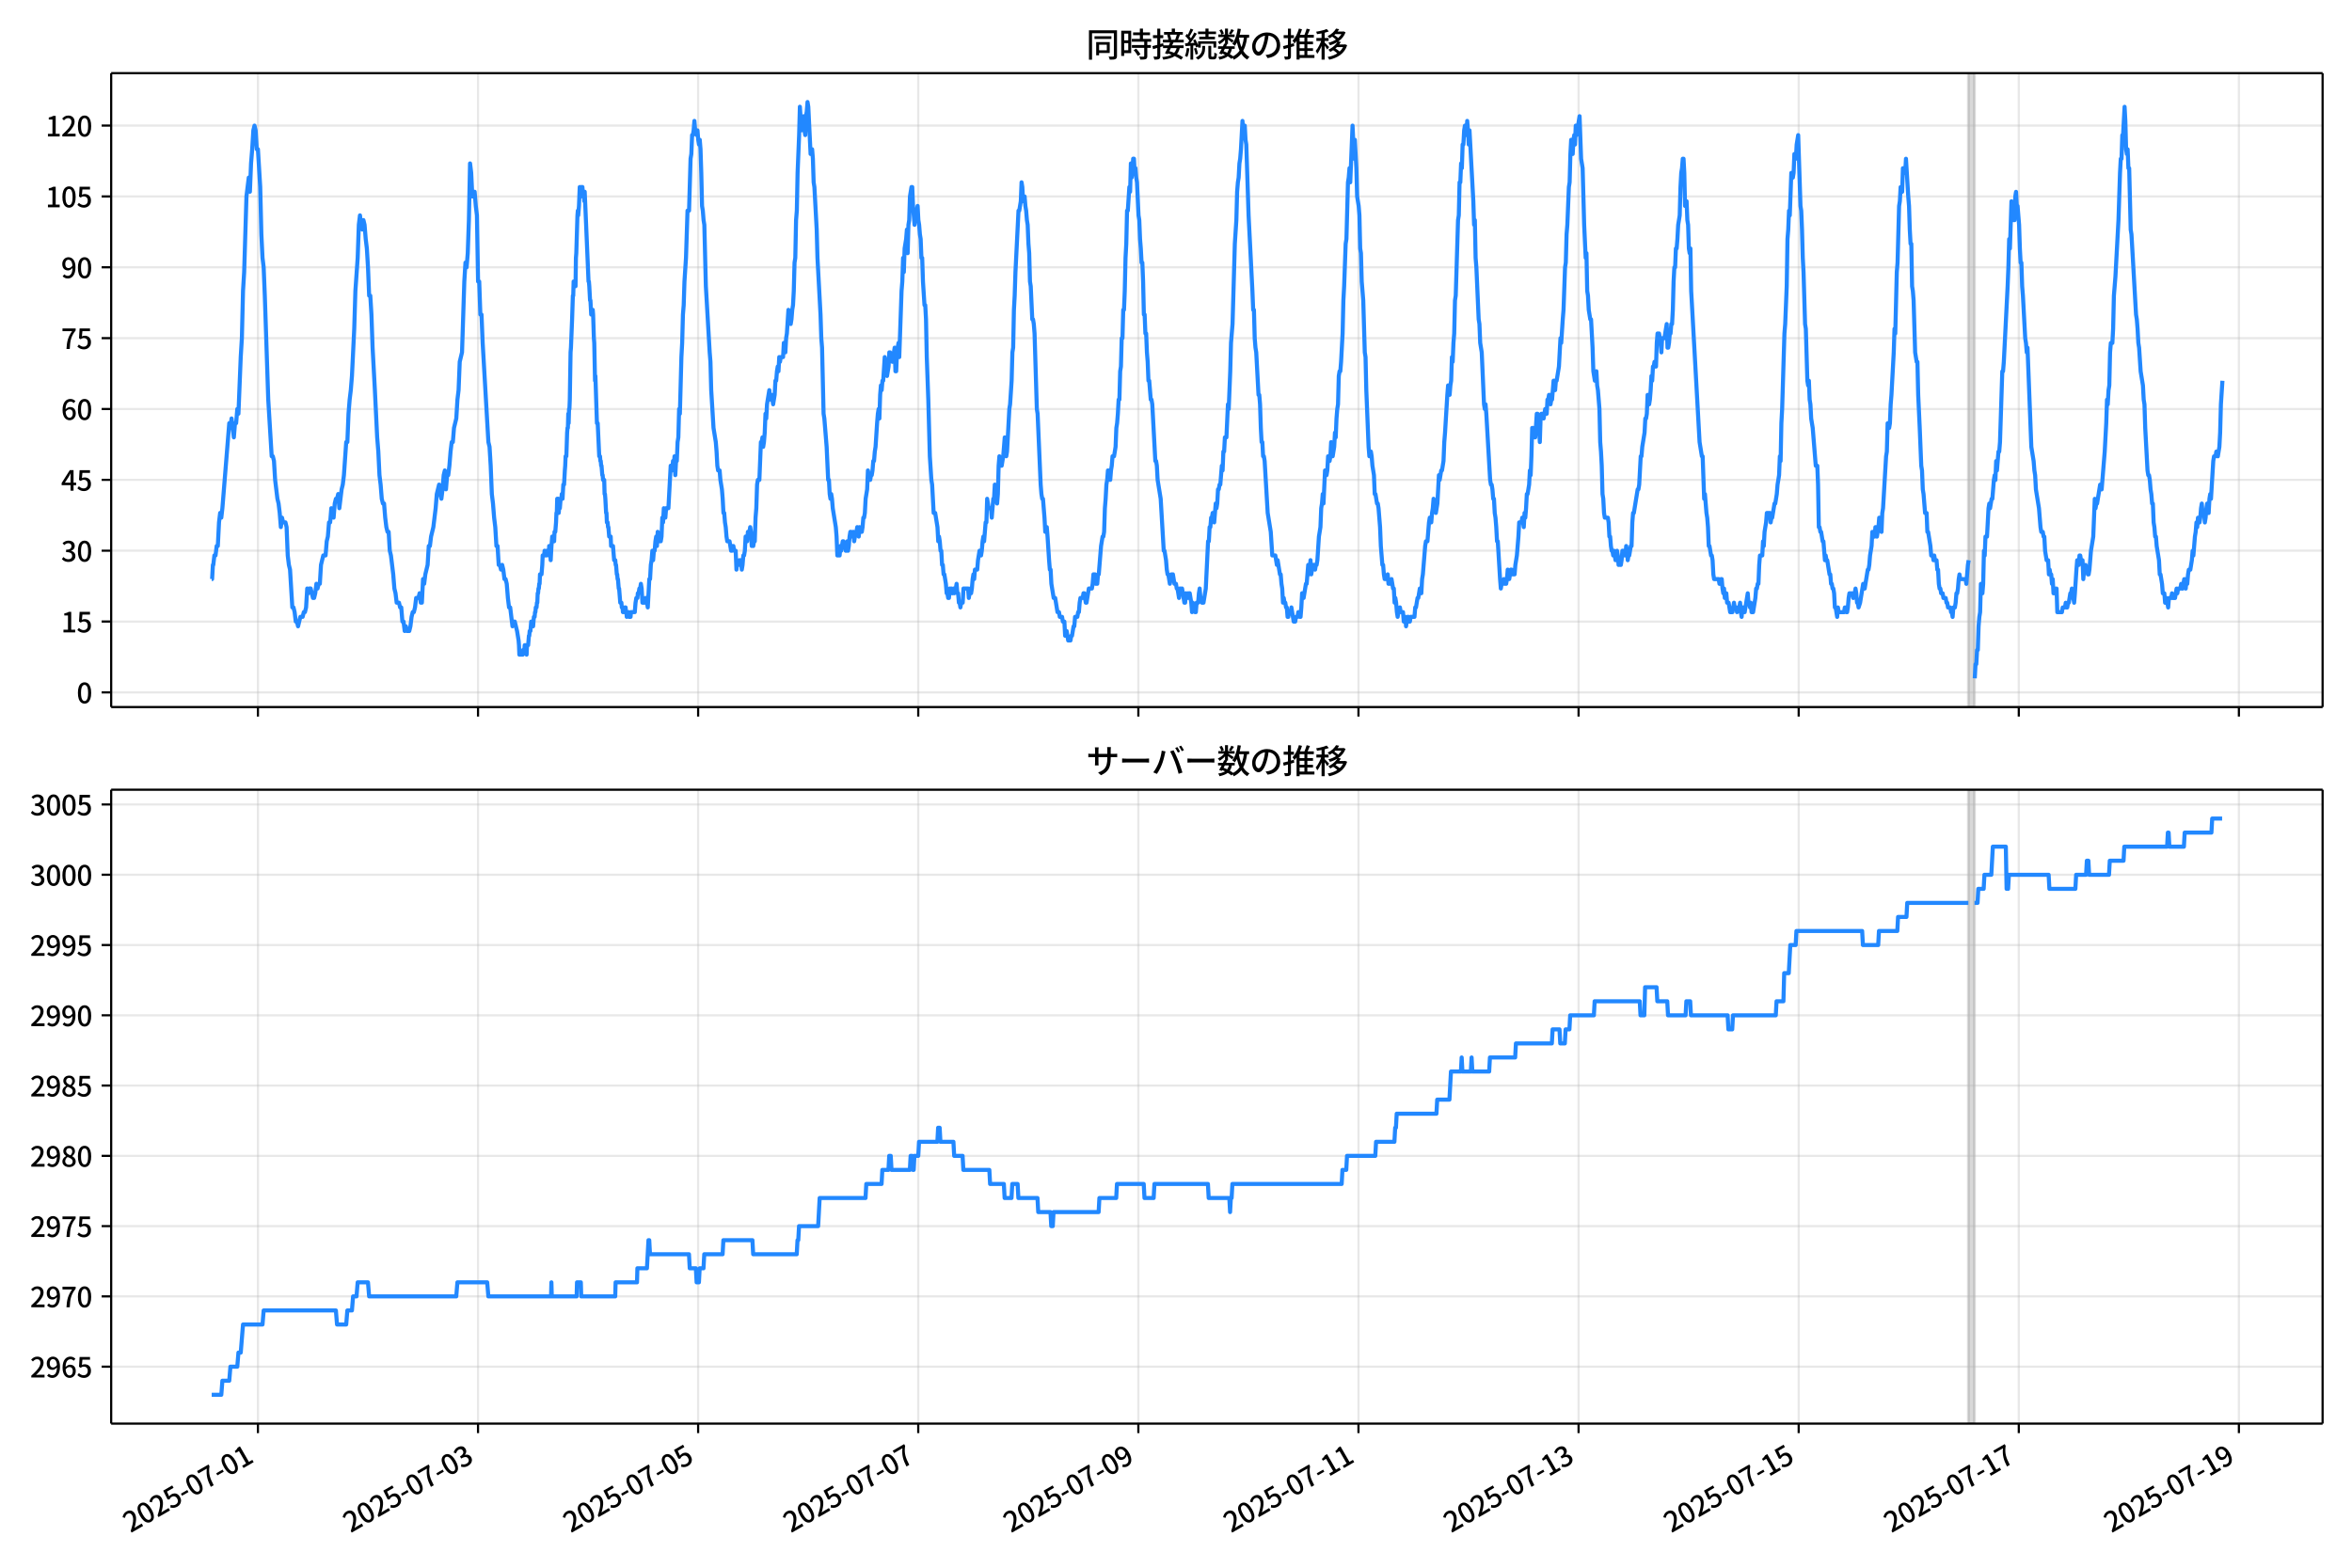 <!DOCTYPE svg  PUBLIC '-//W3C//DTD SVG 1.1//EN'  'http://www.w3.org/Graphics/SVG/1.1/DTD/svg11.dtd'>
<svg version="1.1" viewBox="0 0 864 576" xmlns="http://www.w3.org/2000/svg" xmlns:xlink="http://www.w3.org/1999/xlink">
 <defs>
  <style type="text/css">*{stroke-linejoin: round; stroke-linecap: butt}</style>
 </defs>
 <g id="aa">
  <g id="ab">
   <path d="m0 576h864v-576h-864z" fill="#fff"/>
  </g>
  <g id="ac">
   <g id="ad">
    <path d="m40.84 259.78h812.36v-232.9h-812.36z" fill="#fff"/>
   </g>
   <g id="ae">
    <path d="m723.07 259.78h2.246v-232.9h-2.246z" clip-path="url(#c)" fill="#808080" opacity=".3" stroke="#808080"/>
   </g>
   <g id="af">
    <g id="ag">
     <g id="ah">
      <path d="m94.747 259.78v-232.9" clip-path="url(#c)" fill="none" stroke="#b0b0b0" stroke-linecap="square" stroke-opacity=".3" stroke-width=".8"/>
     </g>
     <g id="ai">
      <defs>
       <path id="f" d="m0 0v3.5" stroke="#000" stroke-width=".8"/>
      </defs>
      <use x="94.747" y="259.778" stroke="#000000" stroke-width=".8" xlink:href="#f"/>
     </g>
    </g>
    <g id="aj">
     <g id="ak">
      <path d="m175.6 259.78v-232.9" clip-path="url(#c)" fill="none" stroke="#b0b0b0" stroke-linecap="square" stroke-opacity=".3" stroke-width=".8"/>
     </g>
     <g id="al">
      <use x="175.603" y="259.778" stroke="#000000" stroke-width=".8" xlink:href="#f"/>
     </g>
    </g>
    <g id="am">
     <g id="an">
      <path d="m256.46 259.78v-232.9" clip-path="url(#c)" fill="none" stroke="#b0b0b0" stroke-linecap="square" stroke-opacity=".3" stroke-width=".8"/>
     </g>
     <g id="ao">
      <use x="256.459" y="259.778" stroke="#000000" stroke-width=".8" xlink:href="#f"/>
     </g>
    </g>
    <g id="ap">
     <g id="aq">
      <path d="m337.31 259.78v-232.9" clip-path="url(#c)" fill="none" stroke="#b0b0b0" stroke-linecap="square" stroke-opacity=".3" stroke-width=".8"/>
     </g>
     <g id="ar">
      <use x="337.315" y="259.778" stroke="#000000" stroke-width=".8" xlink:href="#f"/>
     </g>
    </g>
    <g id="as">
     <g id="at">
      <path d="m418.17 259.78v-232.9" clip-path="url(#c)" fill="none" stroke="#b0b0b0" stroke-linecap="square" stroke-opacity=".3" stroke-width=".8"/>
     </g>
     <g id="au">
      <use x="418.171" y="259.778" stroke="#000000" stroke-width=".8" xlink:href="#f"/>
     </g>
    </g>
    <g id="av">
     <g id="aw">
      <path d="m499.03 259.78v-232.9" clip-path="url(#c)" fill="none" stroke="#b0b0b0" stroke-linecap="square" stroke-opacity=".3" stroke-width=".8"/>
     </g>
     <g id="ax">
      <use x="499.027" y="259.778" stroke="#000000" stroke-width=".8" xlink:href="#f"/>
     </g>
    </g>
    <g id="ay">
     <g id="az">
      <path d="m579.88 259.78v-232.9" clip-path="url(#c)" fill="none" stroke="#b0b0b0" stroke-linecap="square" stroke-opacity=".3" stroke-width=".8"/>
     </g>
     <g id="ba">
      <use x="579.883" y="259.778" stroke="#000000" stroke-width=".8" xlink:href="#f"/>
     </g>
    </g>
    <g id="bb">
     <g id="bc">
      <path d="m660.74 259.78v-232.9" clip-path="url(#c)" fill="none" stroke="#b0b0b0" stroke-linecap="square" stroke-opacity=".3" stroke-width=".8"/>
     </g>
     <g id="bd">
      <use x="660.739" y="259.778" stroke="#000000" stroke-width=".8" xlink:href="#f"/>
     </g>
    </g>
    <g id="be">
     <g id="bf">
      <path d="m741.6 259.78v-232.9" clip-path="url(#c)" fill="none" stroke="#b0b0b0" stroke-linecap="square" stroke-opacity=".3" stroke-width=".8"/>
     </g>
     <g id="bg">
      <use x="741.595" y="259.778" stroke="#000000" stroke-width=".8" xlink:href="#f"/>
     </g>
    </g>
    <g id="bh">
     <g id="bi">
      <path d="m822.45 259.78v-232.9" clip-path="url(#c)" fill="none" stroke="#b0b0b0" stroke-linecap="square" stroke-opacity=".3" stroke-width=".8"/>
     </g>
     <g id="bj">
      <use x="822.451" y="259.778" stroke="#000000" stroke-width=".8" xlink:href="#f"/>
     </g>
    </g>
   </g>
   <g id="bk">
    <g id="bl">
     <g id="bm">
      <path d="m40.84 254.4h812.36" clip-path="url(#c)" fill="none" stroke="#b0b0b0" stroke-linecap="square" stroke-opacity=".3" stroke-width=".8"/>
     </g>
     <g id="bn">
      <defs>
       <path id="h" d="m0 0h-3.5" stroke="#000" stroke-width=".8"/>
      </defs>
      <use x="40.84" y="254.398" stroke="#000000" stroke-width=".8" xlink:href="#h"/>
     </g>
     <g id="bo">
      <!-- 0 -->
      <g transform="translate(28.14 258.38) scale(.1 -.1)">
       <defs>
        <path id="a" transform="scale(.016)" d="m1830-90q-460 0-806 275-346 276-535 823-188 547-188 1366 0 820 188 1357 189 538 535 803 346 266 806 266 461 0 800-269 340-269 528-803 189-534 189-1354 0-819-189-1366-188-547-528-823-339-275-800-275zm0 589q237 0 422 185 186 186 288 599 103 413 103 1091 0 679-103 1082-102 403-288 582-185 180-422 180-236 0-422-180-186-179-292-582-105-403-105-1082 0-678 105-1091 106-413 292-599 186-185 422-185z"/>
       </defs>
       <use xlink:href="#a"/>
      </g>
     </g>
    </g>
    <g id="bp">
     <g id="bq">
      <path d="m40.84 228.37h812.36" clip-path="url(#c)" fill="none" stroke="#b0b0b0" stroke-linecap="square" stroke-opacity=".3" stroke-width=".8"/>
     </g>
     <g id="br">
      <use x="40.84" y="228.366" stroke="#000000" stroke-width=".8" xlink:href="#h"/>
     </g>
     <g id="bs">
      <!-- 15 -->
      <g transform="translate(22.44 232.35) scale(.1 -.1)">
       <defs>
        <path id="k" transform="scale(.016)" d="m544 0v608h1037v3277h-845v467q333 58 579 147 247 90 451 218h557v-4109h915v-608h-2694z"/>
        <path id="e" transform="scale(.016)" d="m1715-90q-365 0-653 90t-506 237q-217 147-383 307l352 480q134-134 294-246t361-183q202-70 452-70 262 0 473 118 212 119 333 346 122 227 122 541 0 460-247 716-246 256-649 256-224 0-384-64t-365-198l-365 237 141 2240h2387v-627h-1747l-109-1204q154 77 307 118 154 42 340 42 397 0 723-160t518-490q192-329 192-847 0-519-224-887t-586-560q-361-192-777-192z"/>
       </defs>
       <use xlink:href="#k"/>
       <use transform="translate(57)" xlink:href="#e"/>
      </g>
     </g>
    </g>
    <g id="bt">
     <g id="bu">
      <path d="m40.84 202.33h812.36" clip-path="url(#c)" fill="none" stroke="#b0b0b0" stroke-linecap="square" stroke-opacity=".3" stroke-width=".8"/>
     </g>
     <g id="bv">
      <use x="40.84" y="202.334" stroke="#000000" stroke-width=".8" xlink:href="#h"/>
     </g>
     <g id="bw">
      <!-- 30 -->
      <g transform="translate(22.44 206.32) scale(.1 -.1)">
       <defs>
        <path id="l" transform="scale(.016)" d="m1715-90q-371 0-656 90t-503 240q-217 150-377 323l359 474q211-205 479-359 269-153 634-153 269 0 467 92 199 93 311 266t112 423q0 256-125 451t-429 300q-304 106-835 106v551q467 0 732 105 266 106 384 291 119 186 119 423 0 307-192 489-192 183-531 183-269 0-503-119-233-118-438-316l-384 460q282 256 614 413 333 157 737 157 422 0 748-144 327-144 512-413 186-269 186-659 0-403-221-685-221-281-592-422v-26q269-70 490-227t349-400 128-557q0-422-215-726-214-304-573-468-358-163-787-163z"/>
       </defs>
       <use xlink:href="#l"/>
       <use transform="translate(57)" xlink:href="#a"/>
      </g>
     </g>
    </g>
    <g id="bx">
     <g id="by">
      <path d="m40.84 176.3h812.36" clip-path="url(#c)" fill="none" stroke="#b0b0b0" stroke-linecap="square" stroke-opacity=".3" stroke-width=".8"/>
     </g>
     <g id="bz">
      <use x="40.84" y="176.302" stroke="#000000" stroke-width=".8" xlink:href="#h"/>
     </g>
     <g id="ca">
      <!-- 45 -->
      <g transform="translate(22.44 180.29) scale(.1 -.1)">
       <defs>
        <path id="x" transform="scale(.016)" d="m2170 0v3072q0 192 12 457 13 266 20 458h-26q-90-179-183-365-92-185-195-364l-921-1415h2579v-576h-3328v493l1875 2957h858v-4717h-691z"/>
       </defs>
       <use xlink:href="#x"/>
       <use transform="translate(57)" xlink:href="#e"/>
      </g>
     </g>
    </g>
    <g id="cb">
     <g id="cc">
      <path d="m40.84 150.27h812.36" clip-path="url(#c)" fill="none" stroke="#b0b0b0" stroke-linecap="square" stroke-opacity=".3" stroke-width=".8"/>
     </g>
     <g id="cd">
      <use x="40.84" y="150.271" stroke="#000000" stroke-width=".8" xlink:href="#h"/>
     </g>
     <g id="ce">
      <!-- 60 -->
      <g transform="translate(22.44 154.26) scale(.1 -.1)">
       <defs>
        <path id="q" transform="scale(.016)" d="m1971-90q-339 0-634 144-294 144-518 435-224 292-352 733-128 442-128 1044 0 678 147 1161 148 483 397 784 250 301 570 445t665 144q397 0 688-147 292-147 490-359l-403-448q-128 154-327 253-198 99-409 99-307 0-567-182-259-182-413-605-153-422-153-1145 0-608 115-1002t326-589q212-195 493-195 212 0 375 121 163 122 259 343t96 522q0 300-90 511-89 212-259 320-169 109-419 109-211 0-451-134t-458-461l-25 538q134 192 313 323t374 201q196 71 375 71 397 0 694-163 298-163 467-490 170-326 170-825 0-468-195-817-195-348-512-544-317-195-701-195z"/>
       </defs>
       <use xlink:href="#q"/>
       <use transform="translate(57)" xlink:href="#a"/>
      </g>
     </g>
    </g>
    <g id="cf">
     <g id="cg">
      <path d="m40.84 124.24h812.36" clip-path="url(#c)" fill="none" stroke="#b0b0b0" stroke-linecap="square" stroke-opacity=".3" stroke-width=".8"/>
     </g>
     <g id="ch">
      <use x="40.84" y="124.239" stroke="#000000" stroke-width=".8" xlink:href="#h"/>
     </g>
     <g id="ci">
      <!-- 75 -->
      <g transform="translate(22.44 128.22) scale(.1 -.1)">
       <defs>
        <path id="i" transform="scale(.016)" d="m1235 0q32 646 109 1187t224 1024 384 941 576 938h-2208v627h3027v-455q-409-512-665-989-256-476-397-969t-205-1053-90-1251h-755z"/>
       </defs>
       <use xlink:href="#i"/>
       <use transform="translate(57)" xlink:href="#e"/>
      </g>
     </g>
    </g>
    <g id="cj">
     <g id="ck">
      <path d="m40.84 98.207h812.36" clip-path="url(#c)" fill="none" stroke="#b0b0b0" stroke-linecap="square" stroke-opacity=".3" stroke-width=".8"/>
     </g>
     <g id="cl">
      <use x="40.84" y="98.207" stroke="#000000" stroke-width=".8" xlink:href="#h"/>
     </g>
     <g id="cm">
      <!-- 90 -->
      <g transform="translate(22.44 102.19) scale(.1 -.1)">
       <defs>
        <path id="j" transform="scale(.016)" d="m1562-90q-410 0-708 150-297 151-502 356l403 461q141-160 346-256t422-96q224 0 425 102 202 103 352 333 151 230 237 614 87 384 87 941 0 589-115 970t-323 563-496 182q-205 0-372-118-166-118-262-336t-96-525q0-301 86-512 87-211 259-323 173-112 417-112 224 0 460 141 237 141 448 461l32-544q-134-180-313-314t-371-208-384-74q-391 0-689 166-297 167-467 496-169 330-169 823 0 467 195 816t515 541 698 192q339 0 636-138 298-137 519-419 221-281 349-710t128-1018q0-691-141-1187t-391-807q-249-310-563-461-313-150-652-150z"/>
       </defs>
       <use xlink:href="#j"/>
       <use transform="translate(57)" xlink:href="#a"/>
      </g>
     </g>
    </g>
    <g id="cn">
     <g id="co">
      <path d="m40.84 72.175h812.36" clip-path="url(#c)" fill="none" stroke="#b0b0b0" stroke-linecap="square" stroke-opacity=".3" stroke-width=".8"/>
     </g>
     <g id="cp">
      <use x="40.84" y="72.175" stroke="#000000" stroke-width=".8" xlink:href="#h"/>
     </g>
     <g id="cq">
      <!-- 105 -->
      <g transform="translate(16.74 76.16) scale(.1 -.1)">
       <use xlink:href="#k"/>
       <use transform="translate(57)" xlink:href="#a"/>
       <use transform="translate(114)" xlink:href="#e"/>
      </g>
     </g>
    </g>
    <g id="cr">
     <g id="cs">
      <path d="m40.84 46.144h812.36" clip-path="url(#c)" fill="none" stroke="#b0b0b0" stroke-linecap="square" stroke-opacity=".3" stroke-width=".8"/>
     </g>
     <g id="ct">
      <use x="40.84" y="46.144" stroke="#000000" stroke-width=".8" xlink:href="#h"/>
     </g>
     <g id="cu">
      <!-- 120 -->
      <g transform="translate(16.74 50.129) scale(.1 -.1)">
       <defs>
        <path id="b" transform="scale(.016)" d="m282 0v429q697 621 1164 1136 468 515 701 956 234 442 234 826 0 256-87 451-86 196-262 301-176 106-445 106-275 0-506-151-230-150-422-368l-416 410q301 333 637 518 336 186 803 186 429 0 749-176t496-493 176-745q0-455-224-919t-615-935q-390-470-889-950 186 20 394 36t374 16h1184v-634h-3046z"/>
       </defs>
       <use xlink:href="#k"/>
       <use transform="translate(57)" xlink:href="#b"/>
       <use transform="translate(114)" xlink:href="#a"/>
      </g>
     </g>
    </g>
   </g>
   <g id="cv">
    <path d="m77.765 212.75h.151l.292-5.206h.149l.397-3.471h.42l.423-3.471h.42l.437-8.677.419-3.471.422 1.736.397-3.471 2.527-31.238.421 1.736.421-3.471.842 6.942.421-5.206h.421l.421-5.206.421 1.736.842-20.825.421-6.942.421-17.355.421-6.942.842-27.767.842-6.942.421 5.206.421-10.413.421-5.206.421-6.942.421-1.736.421 1.736.421 6.942h.421l.842 13.884.421 17.355.421 8.677.421 3.471.421 10.413 1.263 38.18 1.263 20.825h.421l.421 1.736.421 6.942.842 6.942.421 1.736.421 3.471.421 5.206.421-3.471.421 1.736h.842l.421 1.736.421 10.413.421 3.471.421 1.736.842 13.884h.421l.421 1.736.421 3.471h.421l.421 1.736.842-3.471h.842l.421-1.736h.421l.421-1.736.421-6.942.421 1.736.421-1.736h.421l.842 3.471h.421l.421-1.736.421-3.471.421 1.736.421-1.736h.421l.421-6.942.842-3.471h.842l.421-5.206.421-1.736.421-5.206h.421l.421-5.206.842 3.471.421-5.206.421-1.736h.421l.421-1.736.421 5.206.842-6.942.421-1.736.421-3.471.842-12.148h.421l.421-10.413.421-5.206.421-3.471.421-5.206.842-17.355.421-13.884.842-12.148.421-12.148.421-3.471.421 3.471.421 1.736.421-3.471.421 1.736.421 5.206.421 3.471.421 6.942.421 10.413h.421l.421 6.942.421 12.148.842 15.619.842 17.355.421 5.206.421 8.677.421 3.471.421 5.206.421 1.736h.421l.421 5.206.421 3.471.421 1.736h.421l.421 6.942.421 1.736.842 6.942.421 5.206.421 1.736.421 3.471h.842l.421 1.736h.421l.421 5.206h.421l.421 3.471.421-1.736.421 1.736h.842l.421-1.736.421-3.471.421-1.736h.421l.421-1.736.421-3.471h.842l.421-1.736.421 3.471h.421l.421-8.677.421 1.736.421-3.471.842-3.471.421-6.942h.421l.421-3.471.842-3.471.842-6.942.421-5.206.842-3.471.421 3.471.421 1.736.421-3.471.421-5.206.421-1.736.421 6.942.421-5.206h.421l.421-3.471.421-5.206.421-3.471h.421l.421-5.206.842-3.471.421-6.942.421-3.471.421-10.413.842-3.471.842-26.032.421-6.942.421 1.736.421-5.206.421-12.148.421-20.825.421 3.471.421 8.677h.421l.421-1.736.421 5.206.421 3.471.421 24.296h.421l.421 12.148h.421l.421 10.413 2.106 36.445.421 1.736.421 6.942.421 10.413.421 3.471.421 5.206.421 3.471.421 6.942h.421l.421 6.942h.421l.421 1.736.421-1.736.421 1.736.421 3.471h.421l.421 1.736.421 5.206.421 3.471h.421l.842 6.942.421-1.736h.421l.842 3.471.561 3.471.14 1.736.14 3.471h1.263l.14-1.736h.421l.14-1.736h.281l.14 1.736h.14l.14 1.736.14-3.471h.421l.281-3.471h.14l.14-1.736h.281l.281-3.471h.561l.14 1.736.281-3.471h.281l.14-1.736h.14l.14-1.736h.281l.14-1.736h.14l.14-3.471h.14l.14-1.736h.14l.14-1.736h.14l.14-3.471h.561l.281-3.471.14-3.471h.561l.14-1.736.14 1.736h.561l.14-1.736h.561l.14 1.736.14-3.471.14 1.736h.14l.281 3.471.281-5.206.281-3.471.14 1.736h.14l.14-1.736h.14l.14 1.736.14-3.471h.281l.281-3.471.14-3.471h.14l.14-5.206h.421l.14 5.206.14-1.736h.281l.281-3.471h.281l.14-1.736.14 1.736h.14l.281-5.206h.281l.281-5.206.14-1.736.14-3.471h.281l.281-8.677.14-1.736h.14l.14-5.206.14 3.471.14-5.206h.14l.14-3.471.281-17.355.14-1.736.421-10.413.281-8.677h.14l.14-5.206.14 1.736.14-1.736.14 1.736.14-1.736.14 1.736.14-10.413.14-1.736.421-13.884.14-1.736.14 1.736.281-3.471.281-6.942.14 3.471h.281l.14-3.471h.421l.14 1.736h.281l.281 3.471.14-3.471 1.404 32.974h.14l.14 1.736.281 5.206h.14l.281 5.206.14-1.736h.14l.14 1.736.14-1.736.14 1.736.281 8.677.14 1.736.281 13.884.14-1.736.561 17.355h.281l.561 12.148h.281l.14 1.736h.14l.14 1.736h.14l.281 3.471h.14l.14 1.736h.421l.14 5.206h.14l.14 1.736.281 5.206h.14l.14 3.471h.281l.14 1.736h.14l.281 3.471h.561l.14 3.471h.702l.421 5.206h.421l.14 1.736h.14l.281 3.471h.14l.14 1.736h.14l.281 3.471h.14l.421 5.206h.421l.14 1.736h.281l.14 1.736h.561l.14-1.736.14 1.736.14-1.736.14 1.736h.14l.14 1.736.14-1.736h.561l.14 1.736h.561l.14-1.736h1.404l.281-3.471.281-1.736h.421l.14-1.736h.281l.281-1.736h.281l.281-1.736.281 1.736.281 5.206h.842l.281-1.736h.281l.561 3.471.561-10.413h.281l.281-5.206.281-1.736.281-3.471.281 3.471.281-3.471h.281l.281-3.471.281-1.736.281 3.471.281-5.206.281 3.471h.842l.281-1.736.281-6.942.281 1.736.281-5.206.281 3.471h.281l.281-3.471h.842l.842-15.619h.281l.281 1.736.281-3.471.281 1.736.281-3.471.281 6.942.281-5.206h.281l.281-6.942.281-1.736.281-10.413.281 1.736.561-20.825.281-5.206.281-10.413.281-3.471.281-8.677.561-8.677.561-17.355h.561l.561-19.09.281-1.736.281-6.942h.281l.281-1.736.281-3.471.281 3.471h.281l.281 1.736.281-1.736.281 3.471.281 1.736.281-1.736.281 3.471.281 8.677.281 12.148.281 1.736.281 3.471.281 1.736.561 22.561 1.404 24.296.281 3.471.281 10.413.842 13.884.842 5.206.281 3.471.281 5.206.281 1.736h.561l.281 3.471.561 3.471.281 3.471.281 5.206h.281l.281 3.471.281 1.736.281 3.471.281 1.736h.842l.561 3.471h.281l.281-1.736h.281l.281 1.736h.561l.281 6.942.281-3.471.281 1.736h.281l.281-1.736h.561l.281 3.471.281-1.736.281-3.471h.281l.281-1.736.281-5.206.281 1.736h.281l.281-3.471h.561l.281-1.736.281 1.736.281 5.206.281-1.736.281 1.736.281-1.736h.281l.281-8.677.281-3.471.281-8.677.281-1.736h.561l.561-13.884h.281l.281-1.736.281 3.471.281-1.736.281-3.471.281-6.942.281 1.736.281-5.206.842-5.206.281 3.471.281-1.736h.281l.561 3.471.561-3.471.281-5.206h.281l.281-3.471.281-1.736.281 1.736.281-5.206.281 1.736.281-1.736h.842l.281-5.206.281 3.471h.281l.281-5.206.281-1.736.561-8.677.281 3.471.281-1.736.281 3.471.281-1.736.281-3.471.281-1.736.281-5.206.281-10.413.281-1.736.281-13.884.281-3.471.281-13.884.561-13.884.281-10.413.561 8.677.281-3.471h.281l.281-1.736.281 5.206.281 1.736.281-6.942.281-1.736.281-3.471.281 1.736.842 17.355.281-1.736h.281l.281 3.471.281 8.677.281 1.736.842 15.619.281 10.413 1.123 20.825.281 8.677.281 3.471.561 24.296.281 1.736.842 10.413.561 12.148h.281l.281 5.206.281 1.736.281-1.736.281 1.736.281 3.471 1.123 6.942.281 3.471.281 6.942h.842l.281-3.471.281 1.736.561-3.471h.281l.281 1.736h.281l.281 1.736h.281l.281-3.471.281 3.471.281-1.736.281-3.471.281-1.736h.281l.281 1.736h.281l.281-1.736.281 3.471.561-3.471h.281l.281-1.736.561 3.471.281-3.471.281 1.736h.561l.281-1.736.281-3.471h.281l.281-1.736.281-5.206.561-3.471.281-6.942.561 3.471h.281l.281-1.736h.281l.281-1.736.281-3.471h.281l.281-3.471.281-1.736.561-8.677.281-3.471.281-1.736.281 3.471.281-8.677.281-3.471.281 1.736.281-3.471h.281l.561-8.677.281 1.736h.281l.281 5.206.561-3.471.281-5.206h.281l.281 1.736h.281l.281 1.736.842-5.206.281 8.677h.281l.281-6.942.561-3.471.281 5.206.842-24.296.281-3.471.281-8.677.281 5.206.281-8.677.561-3.471.281-3.471.281 8.677.281-10.413.281-1.736.281-8.677.561-3.471h.281l.281 6.942.561 6.942.281-3.471h.281l.561-3.471.281 5.206.281 1.736.281 3.471.281 1.736.281 6.942h.281l.281 8.677.561 8.677h.281l.281 5.206.281 13.884.561 15.619.561 20.825.561 8.677.281 1.736.561 10.413h.561l.842 5.206.281 5.206.281-1.736.281 1.736.281 3.471h.281l.281 5.206h.281l.281 3.471h.281l.561 3.471.281 3.471h.281l.281 1.736h.281l.281-3.471.281 1.736.281-1.736.281 1.736h.281l.281-1.736.281 1.736.281-1.736h.281l.281-1.736.281 3.471h.281l.281 3.471h.281l.281 1.736.281-1.736h.561l.281-5.206h1.685l.281 3.471.561-3.471.281 1.736.281-1.736.281-3.471.281-1.736.281 1.736.281-3.471h.842l.281-3.471.561-3.471.281 1.736h.281l.281-1.736.281-3.471.281-1.736.281 1.736.561-6.942h.281l.281-8.677.561 3.471h.842l.281 3.471.561-6.942h.281l.281-5.206.281 3.471.561 3.471.281-3.471.281-10.413.281-3.471.281 3.471h.561l.561-3.471.561-6.942.281 1.736.281 5.206.281-1.736.842-15.619.281-1.736.561-8.677.281-10.413.281-1.736.281-13.884.281-5.206.281-8.677 1.123-22.561h.281l.561-3.471.281-6.942.281 1.736.281 5.206.281-1.736h.281l.281 3.471.281 1.736.281 3.471.281 1.736.281 6.942.281 3.471.281 10.413.281 1.736.561 12.148h.281l.281 1.736.281 3.471.842 27.767.281 1.736 1.123 26.032.281 3.471.281 1.736h.281l.561 6.942.281 5.206.281-1.736h.281l.281 3.471.561 8.677.281 3.471h.281l.281 5.206.842 5.206h.561l.842 5.206h.561l.281 1.736h.842l.281 1.736h.561l.281 5.206.281-1.736h.281l.561 3.471h.842l.281-1.736h.281l.561-3.471h.281l.281-3.471h.842l.281-1.736h.281l.281-3.471.281-1.736h.842l.281-1.736h.281l.561 3.471h.281l.842-5.206h1.123l.281-1.736.281-3.471h.561l.281 3.471h.561l.281-3.471h.281l.842-10.413.561-3.471h.281l.281-1.736.281-8.677.281-3.471.281-5.206.281-1.736.281-3.471.281 1.736.281-1.736.281 3.471.281-3.471.281-1.736.281-3.471h.561l.561-3.471.281-6.942.281-1.736.281-3.471.281-5.206h.281l.281-10.413.281-1.736.281-10.413h.281l.281-10.413h.281l.281-6.942.281-12.148.281-5.206.281-12.148h.281l.561-8.677.281 1.736.281-10.413.281 5.206.281-1.736.281-5.206h.281l.281 5.206.281-1.736.281 3.471.281 1.736.561 12.148.281 1.736.281 6.942.281 3.471.281 5.206h.281l.281 6.942.281 12.148h.281l.281 6.942h.281l.281 6.942.281 3.471.281 6.942h.281l.561 6.942h.281l.281 1.736 1.123 20.825h.281l.281 1.736.281 5.206 1.123 6.942 1.123 19.09h.281l.561 3.471.281 3.471.281 1.736h.281l.561 3.471.561-3.471.281 1.736.281-1.736.561 3.471h.561l.281 1.736h.281l.561 3.471.281-3.471h.281l.281 1.736.281-1.736.842 5.206h.281l.281-3.471.281 1.736h.281l.281-1.736.281 1.736.281-1.736.561 3.471.281 3.471.281-3.471.281 1.736h.281l.281 1.736h.281l.281-3.471h.561l.281-3.471.281-1.736.281 3.471h.281l.281 1.736h.561l.842-5.206.842-17.355h.281l.281-5.206h.281l.281-3.471h.281l.281-1.736.561 3.471.561-6.942.281 1.736.281-1.736.281-5.206h.281l.281-1.736h.281l.561-6.942.281 1.736.281-6.942h.281l.281-5.206h.561l.561-12.148.281 1.736.561-13.884.281-10.413.561-6.942.842-29.503.561-8.677.281-10.413.281-3.471.281-1.736.281-5.206.281-1.736.281-3.471.561-10.413.281 3.471.281-1.736h.281l.281 5.206.281 1.736.842 26.032 1.404 27.767.281 6.942h.281l.281 10.413.281 3.471.281 1.736.842 15.619h.281l.281 3.471.281 8.677.281 5.206h.281l.281 5.206h.281l.281 1.736 1.123 19.09 1.123 6.942.561 8.677h1.123l.561 3.471.281-1.736.842 5.206h.281l.281 3.471.281 1.736.281 5.206.281-1.736.281 1.736h.281l.281 1.736h.281l.281 3.471h.281l.281-1.736h.561l.281-1.736.842 5.206h.561l.281-1.736h.561l.281-1.736h.281l.281 1.736h.281l.281-3.471.281-5.206.281 1.736h.281l.842-5.206h.281l.561-6.942.281 3.471.281-1.736.281-3.471.281 5.206.561-3.471h.561l.281 1.736.281-1.736h.281l.281-1.736.561-8.677.561-3.471.281-6.942.281-1.736.281-3.471.281 3.471.561-12.148h.281l.281 1.736.281-1.736.281-5.206h.281l.281 1.736.281-1.736.281-5.206.281 5.206h.281l.561-3.471.281-5.206.281 1.736.281-6.942.281-3.471.281-1.736.281-10.413.281-1.736h.281l.281-3.471.561-10.413.281-12.148.281-5.206.561-15.619.281-1.736.561-20.825.281-1.736.281-3.471.281 5.206.842-20.825.561 12.148.281-6.942.561 10.413.281 10.413.561 3.471.281 3.471.281 12.148.281 1.736.281 10.413.561 6.942.561 19.09.281 1.736.281 12.148.842 20.825.281 3.471.281-1.736h.281l.281 1.736.281 3.471.561 3.471.281 6.942h.281l.561 3.471h.281l.281 1.736.561 6.942.281 6.942.561 6.942h.281l.281 3.471.281 1.736h.842l.281-1.736.281 3.471h.842l.281-1.736.561 3.471h.281l.281 5.206.281-1.736.281 1.736.281 3.471.281 1.736.281-1.736h.281l.281-1.736.281 1.736h.842l.281 3.471.281-1.736h.281l.281 3.471.561-3.471h.281l.281 1.736h.281l.281-1.736h1.404l.281-3.471h.281l.561-3.471h.281l.561-3.471.281 1.736h.281l.281-5.206.281-1.736.842-10.413.281-1.736h.561l.561-6.942.281-1.736h.281l.281 1.736.281-3.471.281-1.736.281-3.471.281 3.471.281-1.736.281 3.471.561-3.471.561-10.413.281 1.736.561-3.471h.281l.561-3.471.281-6.942.281-3.471.842-13.884.281-3.471h.281l.281 3.471.281-3.471.281-1.736.281-8.677.281 1.736.281-6.942.281-3.471.281-12.148.281-1.736.842-27.767.281-1.736.281-12.148h.281l.281-6.942.281 1.736.281-8.677h.281l.281-5.206.281-1.736h.281l.281 3.471.281-5.206.281 3.471.281 5.206.281-5.206 1.404 26.032.281 8.677.281-1.736.281 13.884.281 3.471.842 19.09.281 1.736.281 6.942.561 3.471.842 19.09.281 1.736.281-1.736.281 3.471 1.404 24.296.281 1.736h.281l.281 1.736.281 3.471h.281l.281 5.206.281 1.736.281 3.471.281 5.206h.281l.842 13.884.281 3.471.281-1.736h.561l.281-1.736.281 1.736h.561l.281-1.736.281-3.471.561 3.471.561-3.471h.281l.281 1.736h.842l.281-3.471.561-3.471.561-6.942.281-5.206h.842l.281-1.736.561 3.471.281-5.206.281 1.736.281-3.471.281-5.206h.281l.561-3.471.281-5.206.281 1.736.281-6.942.281-10.413h.281l.281 3.471.281-3.471.281 3.471.561-8.677h.281l.281 6.942.281-1.736.281 5.206.281-8.677.281-1.736h.561l.281 1.736.561-3.471h.281l.281 1.736.281-5.206h.281l.281-1.736h.281l.281 3.471.281-1.736h.281l.561-6.942h.281l.281 3.471.281-3.471h.281l.842-5.206.561-10.413.281 1.736.561-8.677.281-3.471.561-15.619.281-1.736.281-10.413.281-3.471.561-13.884.281-1.736.281-10.413.281-5.206.281 3.471.281 1.736.281-5.206.281-1.736.281 3.471.281-6.942.281 3.471 1.123-6.942.561 15.619.561 3.471.561 20.825.561 12.148.281-1.736.281 13.884.281 1.736.281 5.206.561 3.471h.281l.561 10.413.281 8.677.561 3.471.561-3.471.281 5.206.281 1.736.561 6.942.281 12.148.281 3.471.281 5.206.281 10.413.281 1.736.281 5.206.281 1.736h1.123l.281 1.736.281 5.206h.281l.281 3.471.281 1.736h.281l.281 1.736.281-1.736.561 3.471.561-3.471.281 1.736.281 3.471.281-1.736.281 1.736h.281l.281-1.736.281-3.471h.281l.281 1.736.281-1.736.281 1.736.281-3.471.281 1.736.281 3.471.281-1.736h.281l.561-3.471h.281l.281-8.677.281-3.471h.281l1.404-8.677h.281l.281-1.736.561-10.413h.281l.281-3.471.842-5.206.281-5.206h.281l.281-1.736.281-6.942h.281l.281 3.471.281-1.736.281-3.471.281-5.206.281 1.736.281-5.206h.281l.281-1.736.281 1.736h.281l.281-8.677.281-3.471h.561l.561 3.471.281 3.471.281-5.206h.842l.842-5.206.281 8.677h.281l.281-1.736.281-3.471h.281l.281-3.471h.281l.281-5.206.281-10.413.281-5.206h.281l.281-6.942h.281l.281-3.471.281-5.206.561-3.471.281-10.413.281-5.206.281-1.736.281-3.471h.281l.281 5.206.281 12.148.281-1.736h.281l.281 6.942.281 1.736.281 8.677.281 1.736.281-1.736.281 15.619 3.088 55.534.842 5.206h.281l.561 15.619.281-1.736.561 6.942.281 1.736.281 3.471.281 6.942h.281l.561 3.471h.281l.281 1.736.281 5.206.281 1.736h1.685l.281 1.736h.281l.281-1.736h.281l.281 3.471.281 1.736.281-1.736.281 3.471.281-1.736h.281l.281 3.471h.561l.561 3.471h.842l.561-3.471.281 1.736h.561l.281 1.736.281-1.736h.561l.281-1.736.281 3.471.281 1.736.281-3.471h.281l.281 1.736h.281l1.123-6.942.281 3.471h.281l.281 1.736.281-1.736.281 3.471h.561l.842-5.206.281-3.471h.281l.281-1.736h.281l.281-6.942.281-3.471h.842l.281-5.206.281 1.736.281-5.206.561-3.471.281-3.471h1.123l.281 3.471.281-1.736h.281l.842-5.206h.281l.561-3.471.281-3.471.561-3.471.281-6.942.281 1.736.281-13.884.281-5.206.842-27.767.281-3.471.561-13.884.281-17.355.281-3.471.281-6.942.281 1.736.561-15.619.281 1.736h.281l.281-1.736.281-6.942h.281l.281 1.736.281-5.206.561-3.471.842 26.032.281 1.736.281 6.942.281 10.413.281 5.206.561 19.09.281 1.736.561 19.09.281 1.736.281-1.736.281 6.942.281 1.736.281 5.206.561 3.471 1.123 13.884h.561l.281 6.942.281 15.619h.281l.281 1.736h.281l.561 3.471h.281l.561 6.942.281-1.736.281 1.736h.281l.842 5.206h.281l.281 3.471h.281l.281 1.736h.281l.281 1.736.281 5.206h.281l.561 3.471.281-3.471.281 1.736h1.965l.281-1.736h.281l.281 1.736h.281l.281-1.736.281-3.471.281-1.736h1.123l.281 1.736.281-1.736h.281l.281-1.736.281 1.736.281 3.471h.281l.281 1.736.561-1.736 1.123-6.942.281 1.736h.281l1.123-6.942h.281l.281-1.736.281-3.471.561-3.471.281-5.206h.281l.281 1.736h.281l.281-3.471h.281l.281 3.471.561-3.471.281-3.471h.281l.281 3.471.281 1.736.281-6.942.281-1.736 1.123-19.09.281-1.736.281-10.413.281 1.736h.281l.281-1.736.281-6.942.281-3.471.842-15.619.281-8.677.281 1.736.561-22.561.281-3.471.561-20.825.281-1.736.281-5.206h.281l.281 1.736.281-8.677h.281l.281 1.736h.281l.281-5.206.842 13.884.281 3.471.281 8.677.281 5.206h.281l.281 15.619.281 1.736.281 3.471.561 19.09.561 3.471h.281l.281 12.148.561 12.148.561 13.884.281 1.736.281 6.942.281 1.736.561 6.942h.561l.281 6.942h.281l.842 5.206.281 3.471h.561l.281 1.736.281-1.736.281 1.736h.561l.281 3.471h.281l.281 5.206.281 1.736h.281l.281 1.736h.561l.281 1.736h.842l.281 1.736h.281l.281 1.736h.842l.281 1.736h.281l.281 1.736.281-3.471h.561l.281-1.736.281-3.471h.281l.281-1.736.281-3.471.281-1.736.281 1.736h1.965l.281 1.736.561-6.942.281-1.736m2.246 43.386.281-5.206h.281l.281-5.206h.281l.281-8.677.281-3.471.281-1.736.281-10.413.561 3.471.281-3.471.281-12.148.281 1.736.281-6.942h.561l.561-10.413.281-1.736.281 1.736.561-3.471h.281l.561-6.942.281-1.736.281 1.736.281-6.942.281 3.471.561-6.942h.281l.281-3.471.842-26.032h.281l.281-3.471 1.404-27.767.281-6.942.281-10.413.281 3.471.561-17.355.561 6.942.281-1.736.281 1.736.281-8.677.281-1.736.281 5.206h.281l.561 6.942.281 8.677.281 5.206h.281l.281 8.677.281 3.471.842 15.619.281 1.736.281 3.471.281-1.736 1.404 36.445.842 5.206.281 3.471.281 1.736.281 5.206 1.123 6.942.561 6.942.281 1.736h.561l.281 1.736h.281l.281 5.206.561 3.471h.561l.281 5.206.281-1.736.281 1.736h.281l.281 3.471.281-1.736.281 5.206h.561l.281-1.736h.281l.281 8.677h1.685l.281-1.736h.842l.281-1.736.281 1.736h.281l.281-1.736h.281l.561-3.471h.281l.281-1.736.281 3.471h.281l.281 1.736.281-3.471.561-8.677.281-3.471.281 1.736h.281l.281-3.471h.281l.281 1.736h.561l.281 6.942.281-3.471h.281l.281-1.736.281 1.736h.281l.281 1.736h.281l.281-1.736.561-6.942.842-5.206.561-13.884.281 3.471.281-1.736h.281l1.123-6.942h.281l.281 1.736 1.123-13.884.561-10.413.281-8.677.281 1.736.281-5.206.281-1.736.281-12.148.281-3.471h.561l.281-5.206.281-12.148.561-6.942 1.123-20.825.561-17.355.281-5.206h.281l.281-8.677h.281l.561-10.413.281 5.206.281 10.413.281 1.736.281-1.736.281 6.942h.281l.561 22.561.281 1.736 1.685 29.503.281 1.736.281 3.471.281 5.206.281 1.736.561 8.677.842 5.206.281 5.206.281 1.736.281 8.677.842 15.619.281 1.736h.281l.281 1.736.281 3.471.281 1.736.281 3.471h.281l.281 6.942.281 1.736.281 3.471h.281l.281 3.471.842 5.206.281 5.206h.281l.561 3.471.281 3.471h.561l.281 3.471h.281l.281-1.736.561 3.471.281-3.471h.842l.281-1.736.281 1.736h.842l.561-3.471.281 1.736.281-1.736h.842l.281-1.736.281 1.736h.281l.561-3.471h.281l.281 3.471.281-3.471.281 1.736.281-3.471.281-1.736h.561l.561-3.471.281-3.471.281 1.736.561-6.942.281-1.736.281-3.471.281 1.736.281-3.471.281 1.736h.281l.281-1.736.281-3.471.281-1.736.281 3.471h.561l.281 3.471.281-1.736.281-3.471.281-1.736h.281l.281 3.471.281-5.206.281-1.736.281 1.736.842-13.884.281-1.736h.561l.281-1.736h.281l.281 1.736.561-3.471.281-5.206.281-10.413.561-8.677v0" clip-path="url(#c)" fill="none" stroke="#28f" stroke-linecap="square" stroke-width="1.5"/>
   </g>
   <g id="cw">
    <path d="m40.84 259.78v-232.9" fill="none" stroke="#000" stroke-linecap="square" stroke-width=".8"/>
   </g>
   <g id="cx">
    <path d="m853.2 259.78v-232.9" fill="none" stroke="#000" stroke-linecap="square" stroke-width=".8"/>
   </g>
   <g id="cy">
    <path d="m40.84 259.78h812.36" fill="none" stroke="#000" stroke-linecap="square" stroke-width=".8"/>
   </g>
   <g id="cz">
    <path d="m40.84 26.88h812.36" fill="none" stroke="#000" stroke-linecap="square" stroke-width=".8"/>
   </g>
   <g id="da">
    <!-- 同時接続数の推移 -->
    <g transform="translate(399.02 20.88) scale(.12 -.12)">
     <defs>
      <path id="w" transform="scale(.016)" d="m1587 3936h3232v-518h-3232v518zm320-1114h557v-2534h-557v2534zm301 0h2291v-2086h-2291v512h1734v1069h-1734v505zm-1683 2260h5113v-570h-4524v-5056h-589v5626zm4768 0h595v-4896q0-250-67-397t-227-218q-160-77-426-96t-675-19q-13 83-45 192t-77 218q-45 108-89 185 281-13 527-13 247 0 330 0 83 7 118 42 36 35 36 112v4890z"/>
      <path id="u" transform="scale(.016)" d="m2714 4672h3238v-525h-3238v525zm-244-1235h3712v-538h-3712v538zm20-1184h3635v-531h-3635v531zm1523 3155h595v-2310h-595v2310zm832-2451h589v-2823q0-230-61-364-61-135-227-199-167-70-423-86t-633-16q-20 121-78 285-57 163-121 284 275-6 509-9t310-3q77 6 106 28 29 23 29 93v2810zm-2023-1677 487 282q153-160 313-352t294-381q135-189 206-343l-519-313q-64 153-189 348-124 196-278 394-154 199-314 365zm-2086 3718h1619v-4281h-1619v544h1056v3187h-1056v550zm32-1843h1293v-537h-1293v537zm-320 1843h563v-4832h-563v4832z"/>
      <path id="v" transform="scale(.016)" d="m3866 5408h614v-870h-614v870zm-1479-653h3597v-518h-3597v518zm-230-1485h4e3v-518h-4e3v518zm825 922 519 102q64-160 121-342 58-182 96-352 39-170 45-304l-544-128q-6 134-42 313-35 180-83 365-48 186-112 346zm1856 109 589-71q-96-275-202-557-105-281-195-486l-518 77q58 147 122 329 64 183 118 372t86 336zm-2643-2106h3943v-518h-3943v518zm1408 685 602-115q-167-371-362-784t-390-797-362-685l-525 179q160 288 346 666t368 784 323 752zm-659-2157 358 403q352-102 733-240 381-137 752-304 371-166 697-336 327-169 558-329l-384-461q-218 160-532 336-313 176-685 345-371 170-755 323-384 154-742 263zm1894 1114 583-71q-122-550-353-944-230-393-604-662t-922-435q-547-167-1296-269-25 128-93 269-67 141-137 230 678 64 1168 192t819 349q330 221 531 550 202 330 304 791zm-4684 217q396 90 953 240 557 151 1120 311l77-544q-525-154-1053-311-528-156-963-284l-134 588zm121 2093h1965v-563h-1965v563zm819 1248h576v-5229q0-236-51-374t-192-208q-141-77-355-99-214-23-541-16-13 115-64 288t-109 294q205-6 381-6t234 0q64 0 92 28 29 29 29 93v5229z"/>
      <path id="t" transform="scale(.016)" d="m4058 5408h595v-1798h-595v1798zm-1415-563h3443v-499h-3443v499zm231-992h3008v-499h-3008v499zm-224-877h3475v-1203h-531v729h-2432v-729h-512v1203zm1964-877h551v-1881q0-122 22-157 23-35 106-35 25 0 92 0 68 0 135 0t99 0q51 0 83 54t45 224 19 515q90-70 234-131t259-93q-19-429-83-662-64-234-183-326-118-93-316-93-39 0-103 0t-134 0-138 0q-67 0-99 0-237 0-365 64t-176 218q-48 153-48 422v1881zm-1164-6h550v-455q0-243-48-528-48-284-186-579-137-294-409-572-272-279-727-503-70 90-192 208-121 118-230 195 416 205 665 438 250 234 371 474 122 240 164 467 42 228 42 413v442zm-2240 3309 524-192q-121-244-259-503-137-259-275-496t-259-416l-410 173q122 186 246 438 125 253 240 515 116 263 193 481zm716-743 500-230q-224-359-496-756-272-396-548-764-275-368-518-650l-358 205q179 211 377 483 199 272 387 569 189 298 358 592 170 295 298 551zm-1721-665 307 403q166-154 339-340 173-185 320-364t224-327l-326-460q-77 160-218 348-141 189-314 384-172 196-332 356zm1485-832 435 179q128-211 249-458 122-246 215-474 93-227 137-412l-473-211q-32 185-119 422-86 237-201 486-115 250-243 468zm-1530-583q422 26 998 54 576 29 1184 68l7-499q-570-45-1127-84-556-38-992-70l-70 531zm1702-992 436 135q121-276 214-596t118-556l-454-148q-26 237-112 563-86 327-202 602zm-1363 109 499-83q-57-455-163-897-105-441-253-748-51 32-134 73-83 42-170 83-86 42-144 62 148 294 234 697t131 813zm691 627h525v-2861h-525v2861z"/>
      <path id="n" transform="scale(.016)" d="m224 2022h3187v-499h-3187v499zm51 2247h3111v-487h-3111v487zm1127-1735 563-121q-154-320-333-672t-352-679q-173-326-326-582l-532 173q148 243 324 566t345 669q170 346 311 646zm934-832 563-64q-89-480-262-838t-461-614-701-432-976-298q-25 128-99 269t-157 237q659 102 1085 303 426 202 666 554t342 883zm422 3597 519-211q-147-218-298-436-150-217-278-377l-403 186q121 173 252 413 132 240 208 425zm-1203 109h563v-2957h-563v2957zm-1075-320 448 186q134-192 246-420 112-227 157-393l-467-211q-38 172-147 406t-237 432zm1094-1050 397-236q-160-263-400-529-240-265-519-489-278-224-553-378-51 103-141 237-89 135-179 218 269 109 534 294 266 186 493 416 228 231 368 467zm487-204q83-45 246-145 163-99 352-211t346-211 221-150l-327-423q-83 77-230 198-147 122-317 253-170 132-327 250-156 119-259 189l295 250zm1798 396h2311v-556h-2311v556zm115 1178 615-90q-103-640-263-1235t-384-1101q-224-505-512-889-44 57-134 134t-186 157-166 125q275 339 473 796 199 458 340 995 141 538 217 1108zm1223-1510 614-58q-147-1101-445-1940-297-838-813-1443-515-604-1321-1014-26 71-90 177-64 105-134 208-70 102-128 159 742 346 1212 880 471 535 730 1290 260 755 375 1741zm-1005-135q134-851 387-1597 253-745 659-1305 407-560 1002-874-70-57-154-150-83-93-154-189-70-96-121-179-633 371-1056 988-422 618-688 1434-265 816-425 1783l550 89zm-3309-3065 327 416q377-148 754-330 378-182 701-378 324-195 548-368l-416-435q-211 179-519 378-307 198-666 383-358 186-729 334z"/>
      <path id="s" transform="scale(.016)" d="m3686 4378q-64-493-163-1041-99-547-265-1084-192-653-432-1104t-522-688-595-237q-320 0-596 221-275 221-448 621-172 400-172 931 0 537 220 1017 221 480 611 851 391 372 909 583 519 211 1121 211 576 0 1040-186 464-185 793-515 330-329 502-771 173-441 173-941 0-672-278-1194-278-521-816-851-538-329-1318-444l-378 601q166 20 307 42t263 48q307 70 585 217 279 148 496 375 218 227 342 534 125 308 125 692t-122 713q-121 330-358 573-236 243-582 380-346 138-781 138-525 0-935-186-409-185-694-489-284-304-432-656-147-352-147-678 0-365 89-605 90-240 224-355 135-115 276-115t288 144 297 457q151 314 298 800 147 461 246 982 100 522 145 1021l684-12z"/>
      <path id="o" transform="scale(.016)" d="m2995 2925h2893v-519h-2893v519zm0-1280h2893v-519h-2893v519zm-64-1299h3232v-557h-3232v557zm1312 3577h563v-3763h-563v3763zm429 1466 634-141q-154-390-340-794-185-403-339-684l-512 140q103 199 208 458 106 259 195 528 90 269 154 493zm-1472 25 582-147q-153-518-371-1018-217-499-483-931t-573-758q-38 64-109 160-70 96-147 198-77 103-141 160 416 416 733 1034t509 1302zm128-1203h2720v-537h-2720v-4205h-582v4422l313 320h269zm-3174-2157q396 90 953 240 557 151 1120 311l77-544q-525-154-1053-311-528-156-963-284l-134 588zm121 2093h1965v-563h-1965v563zm819 1248h576v-5229q0-236-51-374t-192-208q-141-77-355-99-214-23-541-16-13 115-64 288t-109 294q205-6 381-6t234 0q64 0 92 28 29 29 29 93v5229z"/>
      <path id="m" transform="scale(.016)" d="m4051 5402 595-109q-281-493-729-941t-1107-806q-39 64-106 144t-141 153q-73 74-137 119 608 288 1011 678t614 762zm-77-557h1511v-493h-1863l352 493zm1293 0h109l109 25 384-179q-192-505-496-905t-695-701q-390-301-845-519-454-217-947-358-44 109-137 253t-176 227q448 109 867 294 419 186 777 445 359 259 631 592t419 730v96zm-1990-954 377 307q167-96 336-218 170-121 320-249 151-128 247-237l-397-332q-90 108-237 236t-317 259q-169 132-329 234zm1107-934 595-109q-307-538-803-1031-496-492-1232-876-38 64-102 144t-138 156q-74 77-138 116 455 217 807 483t604 554q253 288 407 563zm-90-589h1460v-506h-1818l358 506zm1268 0h121l109 26 384-167q-192-614-531-1075t-787-794q-448-332-983-553-534-221-1129-355-45 115-132 269-86 153-176 249 551 96 1043 285 493 189 903 473 410 285 714 669t464 883v90zm-2132-1056 410 339q186-102 384-237 198-134 371-275t282-269l-435-371q-103 128-270 272-166 144-361 288t-381 253zm-2150 3533h589v-5376h-589v5376zm-992-1242h2336v-569h-2336v569zm1024-224 365-160q-96-339-231-707-134-368-291-727-157-358-336-672-179-313-365-537-44 128-134 291t-160 272q173 192 339 457 167 266 323 570 157 304 282 618t208 595zm941 1946 416-467q-314-122-695-221-380-99-784-173-403-74-780-131-20 102-71 236-51 135-102 231 358 58 732 138 375 80 711 179t573 208zm-397-2579q58-45 179-170 122-125 266-266 144-140 259-265t160-183l-352-473q-58 102-157 255-99 154-218 317-118 164-227 311-108 147-185 237l275 237z"/>
     </defs>
     <use xlink:href="#w"/>
     <use transform="translate(100)" xlink:href="#u"/>
     <use transform="translate(200)" xlink:href="#v"/>
     <use transform="translate(300)" xlink:href="#t"/>
     <use transform="translate(400)" xlink:href="#n"/>
     <use transform="translate(500)" xlink:href="#s"/>
     <use transform="translate(600)" xlink:href="#o"/>
     <use transform="translate(700)" xlink:href="#m"/>
    </g>
   </g>
  </g>
  <g id="db">
   <g id="dc">
    <path d="m40.84 523.06h812.36v-232.9h-812.36z" fill="#fff"/>
   </g>
   <g id="dd">
    <path d="m723.07 523.06h2.246v-232.9h-2.246z" clip-path="url(#d)" fill="#808080" opacity=".3" stroke="#808080"/>
   </g>
   <g id="de">
    <g id="df">
     <g id="dg">
      <path d="m94.747 523.06v-232.9" clip-path="url(#d)" fill="none" stroke="#b0b0b0" stroke-linecap="square" stroke-opacity=".3" stroke-width=".8"/>
     </g>
     <g id="dh">
      <use x="94.747" y="523.055" stroke="#000000" stroke-width=".8" xlink:href="#f"/>
     </g>
     <g id="di">
      <!-- 2025-07-01 -->
      <g transform="translate(47.957 563.33) rotate(-30) scale(.1 -.1)">
       <defs>
        <path id="g" transform="scale(.016)" d="m301 1536v544h1689v-544h-1689z"/>
       </defs>
       <use xlink:href="#b"/>
       <use transform="translate(57)" xlink:href="#a"/>
       <use transform="translate(114)" xlink:href="#b"/>
       <use transform="translate(171)" xlink:href="#e"/>
       <use transform="translate(228)" xlink:href="#g"/>
       <use transform="translate(263.7)" xlink:href="#a"/>
       <use transform="translate(320.7)" xlink:href="#i"/>
       <use transform="translate(377.7)" xlink:href="#g"/>
       <use transform="translate(413.4)" xlink:href="#a"/>
       <use transform="translate(470.4)" xlink:href="#k"/>
      </g>
     </g>
    </g>
    <g id="dj">
     <g id="dk">
      <path d="m175.6 523.06v-232.9" clip-path="url(#d)" fill="none" stroke="#b0b0b0" stroke-linecap="square" stroke-opacity=".3" stroke-width=".8"/>
     </g>
     <g id="dl">
      <use x="175.603" y="523.055" stroke="#000000" stroke-width=".8" xlink:href="#f"/>
     </g>
     <g id="dm">
      <!-- 2025-07-03 -->
      <g transform="translate(128.81 563.33) rotate(-30) scale(.1 -.1)">
       <use xlink:href="#b"/>
       <use transform="translate(57)" xlink:href="#a"/>
       <use transform="translate(114)" xlink:href="#b"/>
       <use transform="translate(171)" xlink:href="#e"/>
       <use transform="translate(228)" xlink:href="#g"/>
       <use transform="translate(263.7)" xlink:href="#a"/>
       <use transform="translate(320.7)" xlink:href="#i"/>
       <use transform="translate(377.7)" xlink:href="#g"/>
       <use transform="translate(413.4)" xlink:href="#a"/>
       <use transform="translate(470.4)" xlink:href="#l"/>
      </g>
     </g>
    </g>
    <g id="dn">
     <g id="do">
      <path d="m256.46 523.06v-232.9" clip-path="url(#d)" fill="none" stroke="#b0b0b0" stroke-linecap="square" stroke-opacity=".3" stroke-width=".8"/>
     </g>
     <g id="dp">
      <use x="256.459" y="523.055" stroke="#000000" stroke-width=".8" xlink:href="#f"/>
     </g>
     <g id="dq">
      <!-- 2025-07-05 -->
      <g transform="translate(209.67 563.33) rotate(-30) scale(.1 -.1)">
       <use xlink:href="#b"/>
       <use transform="translate(57)" xlink:href="#a"/>
       <use transform="translate(114)" xlink:href="#b"/>
       <use transform="translate(171)" xlink:href="#e"/>
       <use transform="translate(228)" xlink:href="#g"/>
       <use transform="translate(263.7)" xlink:href="#a"/>
       <use transform="translate(320.7)" xlink:href="#i"/>
       <use transform="translate(377.7)" xlink:href="#g"/>
       <use transform="translate(413.4)" xlink:href="#a"/>
       <use transform="translate(470.4)" xlink:href="#e"/>
      </g>
     </g>
    </g>
    <g id="dr">
     <g id="ds">
      <path d="m337.31 523.06v-232.9" clip-path="url(#d)" fill="none" stroke="#b0b0b0" stroke-linecap="square" stroke-opacity=".3" stroke-width=".8"/>
     </g>
     <g id="dt">
      <use x="337.315" y="523.055" stroke="#000000" stroke-width=".8" xlink:href="#f"/>
     </g>
     <g id="du">
      <!-- 2025-07-07 -->
      <g transform="translate(290.53 563.33) rotate(-30) scale(.1 -.1)">
       <use xlink:href="#b"/>
       <use transform="translate(57)" xlink:href="#a"/>
       <use transform="translate(114)" xlink:href="#b"/>
       <use transform="translate(171)" xlink:href="#e"/>
       <use transform="translate(228)" xlink:href="#g"/>
       <use transform="translate(263.7)" xlink:href="#a"/>
       <use transform="translate(320.7)" xlink:href="#i"/>
       <use transform="translate(377.7)" xlink:href="#g"/>
       <use transform="translate(413.4)" xlink:href="#a"/>
       <use transform="translate(470.4)" xlink:href="#i"/>
      </g>
     </g>
    </g>
    <g id="dv">
     <g id="dw">
      <path d="m418.17 523.06v-232.9" clip-path="url(#d)" fill="none" stroke="#b0b0b0" stroke-linecap="square" stroke-opacity=".3" stroke-width=".8"/>
     </g>
     <g id="dx">
      <use x="418.171" y="523.055" stroke="#000000" stroke-width=".8" xlink:href="#f"/>
     </g>
     <g id="dy">
      <!-- 2025-07-09 -->
      <g transform="translate(371.38 563.33) rotate(-30) scale(.1 -.1)">
       <use xlink:href="#b"/>
       <use transform="translate(57)" xlink:href="#a"/>
       <use transform="translate(114)" xlink:href="#b"/>
       <use transform="translate(171)" xlink:href="#e"/>
       <use transform="translate(228)" xlink:href="#g"/>
       <use transform="translate(263.7)" xlink:href="#a"/>
       <use transform="translate(320.7)" xlink:href="#i"/>
       <use transform="translate(377.7)" xlink:href="#g"/>
       <use transform="translate(413.4)" xlink:href="#a"/>
       <use transform="translate(470.4)" xlink:href="#j"/>
      </g>
     </g>
    </g>
    <g id="dz">
     <g id="ea">
      <path d="m499.03 523.06v-232.9" clip-path="url(#d)" fill="none" stroke="#b0b0b0" stroke-linecap="square" stroke-opacity=".3" stroke-width=".8"/>
     </g>
     <g id="eb">
      <use x="499.027" y="523.055" stroke="#000000" stroke-width=".8" xlink:href="#f"/>
     </g>
     <g id="ec">
      <!-- 2025-07-11 -->
      <g transform="translate(452.24 563.33) rotate(-30) scale(.1 -.1)">
       <use xlink:href="#b"/>
       <use transform="translate(57)" xlink:href="#a"/>
       <use transform="translate(114)" xlink:href="#b"/>
       <use transform="translate(171)" xlink:href="#e"/>
       <use transform="translate(228)" xlink:href="#g"/>
       <use transform="translate(263.7)" xlink:href="#a"/>
       <use transform="translate(320.7)" xlink:href="#i"/>
       <use transform="translate(377.7)" xlink:href="#g"/>
       <use transform="translate(413.4)" xlink:href="#k"/>
       <use transform="translate(470.4)" xlink:href="#k"/>
      </g>
     </g>
    </g>
    <g id="ed">
     <g id="ee">
      <path d="m579.88 523.06v-232.9" clip-path="url(#d)" fill="none" stroke="#b0b0b0" stroke-linecap="square" stroke-opacity=".3" stroke-width=".8"/>
     </g>
     <g id="ef">
      <use x="579.883" y="523.055" stroke="#000000" stroke-width=".8" xlink:href="#f"/>
     </g>
     <g id="eg">
      <!-- 2025-07-13 -->
      <g transform="translate(533.09 563.33) rotate(-30) scale(.1 -.1)">
       <use xlink:href="#b"/>
       <use transform="translate(57)" xlink:href="#a"/>
       <use transform="translate(114)" xlink:href="#b"/>
       <use transform="translate(171)" xlink:href="#e"/>
       <use transform="translate(228)" xlink:href="#g"/>
       <use transform="translate(263.7)" xlink:href="#a"/>
       <use transform="translate(320.7)" xlink:href="#i"/>
       <use transform="translate(377.7)" xlink:href="#g"/>
       <use transform="translate(413.4)" xlink:href="#k"/>
       <use transform="translate(470.4)" xlink:href="#l"/>
      </g>
     </g>
    </g>
    <g id="eh">
     <g id="ei">
      <path d="m660.74 523.06v-232.9" clip-path="url(#d)" fill="none" stroke="#b0b0b0" stroke-linecap="square" stroke-opacity=".3" stroke-width=".8"/>
     </g>
     <g id="ej">
      <use x="660.739" y="523.055" stroke="#000000" stroke-width=".8" xlink:href="#f"/>
     </g>
     <g id="ek">
      <!-- 2025-07-15 -->
      <g transform="translate(613.95 563.33) rotate(-30) scale(.1 -.1)">
       <use xlink:href="#b"/>
       <use transform="translate(57)" xlink:href="#a"/>
       <use transform="translate(114)" xlink:href="#b"/>
       <use transform="translate(171)" xlink:href="#e"/>
       <use transform="translate(228)" xlink:href="#g"/>
       <use transform="translate(263.7)" xlink:href="#a"/>
       <use transform="translate(320.7)" xlink:href="#i"/>
       <use transform="translate(377.7)" xlink:href="#g"/>
       <use transform="translate(413.4)" xlink:href="#k"/>
       <use transform="translate(470.4)" xlink:href="#e"/>
      </g>
     </g>
    </g>
    <g id="el">
     <g id="em">
      <path d="m741.6 523.06v-232.9" clip-path="url(#d)" fill="none" stroke="#b0b0b0" stroke-linecap="square" stroke-opacity=".3" stroke-width=".8"/>
     </g>
     <g id="en">
      <use x="741.595" y="523.055" stroke="#000000" stroke-width=".8" xlink:href="#f"/>
     </g>
     <g id="eo">
      <!-- 2025-07-17 -->
      <g transform="translate(694.81 563.33) rotate(-30) scale(.1 -.1)">
       <use xlink:href="#b"/>
       <use transform="translate(57)" xlink:href="#a"/>
       <use transform="translate(114)" xlink:href="#b"/>
       <use transform="translate(171)" xlink:href="#e"/>
       <use transform="translate(228)" xlink:href="#g"/>
       <use transform="translate(263.7)" xlink:href="#a"/>
       <use transform="translate(320.7)" xlink:href="#i"/>
       <use transform="translate(377.7)" xlink:href="#g"/>
       <use transform="translate(413.4)" xlink:href="#k"/>
       <use transform="translate(470.4)" xlink:href="#i"/>
      </g>
     </g>
    </g>
    <g id="ep">
     <g id="eq">
      <path d="m822.45 523.06v-232.9" clip-path="url(#d)" fill="none" stroke="#b0b0b0" stroke-linecap="square" stroke-opacity=".3" stroke-width=".8"/>
     </g>
     <g id="er">
      <use x="822.451" y="523.055" stroke="#000000" stroke-width=".8" xlink:href="#f"/>
     </g>
     <g id="es">
      <!-- 2025-07-19 -->
      <g transform="translate(775.66 563.33) rotate(-30) scale(.1 -.1)">
       <use xlink:href="#b"/>
       <use transform="translate(57)" xlink:href="#a"/>
       <use transform="translate(114)" xlink:href="#b"/>
       <use transform="translate(171)" xlink:href="#e"/>
       <use transform="translate(228)" xlink:href="#g"/>
       <use transform="translate(263.7)" xlink:href="#a"/>
       <use transform="translate(320.7)" xlink:href="#i"/>
       <use transform="translate(377.7)" xlink:href="#g"/>
       <use transform="translate(413.4)" xlink:href="#k"/>
       <use transform="translate(470.4)" xlink:href="#j"/>
      </g>
     </g>
    </g>
   </g>
   <g id="et">
    <g id="eu">
     <g id="ev">
      <path d="m40.84 502.14h812.36" clip-path="url(#d)" fill="none" stroke="#b0b0b0" stroke-linecap="square" stroke-opacity=".3" stroke-width=".8"/>
     </g>
     <g id="ew">
      <use x="40.84" y="502.141" stroke="#000000" stroke-width=".8" xlink:href="#h"/>
     </g>
     <g id="ex">
      <!-- 2965 -->
      <g transform="translate(11.04 506.13) scale(.1 -.1)">
       <use xlink:href="#b"/>
       <use transform="translate(57)" xlink:href="#j"/>
       <use transform="translate(114)" xlink:href="#q"/>
       <use transform="translate(171)" xlink:href="#e"/>
      </g>
     </g>
    </g>
    <g id="ey">
     <g id="ez">
      <path d="m40.84 476.32h812.36" clip-path="url(#d)" fill="none" stroke="#b0b0b0" stroke-linecap="square" stroke-opacity=".3" stroke-width=".8"/>
     </g>
     <g id="fa">
      <use x="40.84" y="476.321" stroke="#000000" stroke-width=".8" xlink:href="#h"/>
     </g>
     <g id="fb">
      <!-- 2970 -->
      <g transform="translate(11.04 480.31) scale(.1 -.1)">
       <use xlink:href="#b"/>
       <use transform="translate(57)" xlink:href="#j"/>
       <use transform="translate(114)" xlink:href="#i"/>
       <use transform="translate(171)" xlink:href="#a"/>
      </g>
     </g>
    </g>
    <g id="fc">
     <g id="fd">
      <path d="m40.84 450.5h812.36" clip-path="url(#d)" fill="none" stroke="#b0b0b0" stroke-linecap="square" stroke-opacity=".3" stroke-width=".8"/>
     </g>
     <g id="fe">
      <use x="40.84" y="450.501" stroke="#000000" stroke-width=".8" xlink:href="#h"/>
     </g>
     <g id="ff">
      <!-- 2975 -->
      <g transform="translate(11.04 454.49) scale(.1 -.1)">
       <use xlink:href="#b"/>
       <use transform="translate(57)" xlink:href="#j"/>
       <use transform="translate(114)" xlink:href="#i"/>
       <use transform="translate(171)" xlink:href="#e"/>
      </g>
     </g>
    </g>
    <g id="fg">
     <g id="fh">
      <path d="m40.84 424.68h812.36" clip-path="url(#d)" fill="none" stroke="#b0b0b0" stroke-linecap="square" stroke-opacity=".3" stroke-width=".8"/>
     </g>
     <g id="fi">
      <use x="40.84" y="424.681" stroke="#000000" stroke-width=".8" xlink:href="#h"/>
     </g>
     <g id="fj">
      <!-- 2980 -->
      <g transform="translate(11.04 428.67) scale(.1 -.1)">
       <defs>
        <path id="p" transform="scale(.016)" d="m1830-90q-441 0-787 163-345 164-547 448-202 285-202 650 0 314 122 557t314 419 403 291v32q-256 186-442 458-185 272-185 643 0 365 176 640t480 425q304 151 694 151 410 0 704-160t457-439q164-278 164-649 0-237-96-448t-234-381q-137-169-291-278v-32q218-115 397-285 179-169 288-406t109-557q0-346-189-628-189-281-532-448-342-166-803-166zm314 2708q205 198 310 419 106 221 106 464 0 211-83 384t-247 272q-163 99-393 99-288 0-480-183-192-182-192-502 0-256 134-429 135-172 359-294t486-230zm-294-2170q236 0 418 89 183 90 285 253 103 164 103 388 0 211-90 367-89 157-246 272-157 116-368 215t-454 195q-244-173-398-426-153-252-153-553 0-237 118-416 119-179 324-282 205-102 461-102z"/>
       </defs>
       <use xlink:href="#b"/>
       <use transform="translate(57)" xlink:href="#j"/>
       <use transform="translate(114)" xlink:href="#p"/>
       <use transform="translate(171)" xlink:href="#a"/>
      </g>
     </g>
    </g>
    <g id="fk">
     <g id="fl">
      <path d="m40.84 398.86h812.36" clip-path="url(#d)" fill="none" stroke="#b0b0b0" stroke-linecap="square" stroke-opacity=".3" stroke-width=".8"/>
     </g>
     <g id="fm">
      <use x="40.84" y="398.861" stroke="#000000" stroke-width=".8" xlink:href="#h"/>
     </g>
     <g id="fn">
      <!-- 2985 -->
      <g transform="translate(11.04 402.85) scale(.1 -.1)">
       <use xlink:href="#b"/>
       <use transform="translate(57)" xlink:href="#j"/>
       <use transform="translate(114)" xlink:href="#p"/>
       <use transform="translate(171)" xlink:href="#e"/>
      </g>
     </g>
    </g>
    <g id="fo">
     <g id="fp">
      <path d="m40.84 373.04h812.36" clip-path="url(#d)" fill="none" stroke="#b0b0b0" stroke-linecap="square" stroke-opacity=".3" stroke-width=".8"/>
     </g>
     <g id="fq">
      <use x="40.84" y="373.04" stroke="#000000" stroke-width=".8" xlink:href="#h"/>
     </g>
     <g id="fr">
      <!-- 2990 -->
      <g transform="translate(11.04 377.03) scale(.1 -.1)">
       <use xlink:href="#b"/>
       <use transform="translate(57)" xlink:href="#j"/>
       <use transform="translate(114)" xlink:href="#j"/>
       <use transform="translate(171)" xlink:href="#a"/>
      </g>
     </g>
    </g>
    <g id="fs">
     <g id="ft">
      <path d="m40.84 347.22h812.36" clip-path="url(#d)" fill="none" stroke="#b0b0b0" stroke-linecap="square" stroke-opacity=".3" stroke-width=".8"/>
     </g>
     <g id="fu">
      <use x="40.84" y="347.22" stroke="#000000" stroke-width=".8" xlink:href="#h"/>
     </g>
     <g id="fv">
      <!-- 2995 -->
      <g transform="translate(11.04 351.21) scale(.1 -.1)">
       <use xlink:href="#b"/>
       <use transform="translate(57)" xlink:href="#j"/>
       <use transform="translate(114)" xlink:href="#j"/>
       <use transform="translate(171)" xlink:href="#e"/>
      </g>
     </g>
    </g>
    <g id="fw">
     <g id="fx">
      <path d="m40.84 321.4h812.36" clip-path="url(#d)" fill="none" stroke="#b0b0b0" stroke-linecap="square" stroke-opacity=".3" stroke-width=".8"/>
     </g>
     <g id="fy">
      <use x="40.84" y="321.4" stroke="#000000" stroke-width=".8" xlink:href="#h"/>
     </g>
     <g id="fz">
      <!-- 3000 -->
      <g transform="translate(11.04 325.39) scale(.1 -.1)">
       <use xlink:href="#l"/>
       <use transform="translate(57)" xlink:href="#a"/>
       <use transform="translate(114)" xlink:href="#a"/>
       <use transform="translate(171)" xlink:href="#a"/>
      </g>
     </g>
    </g>
    <g id="ga">
     <g id="gb">
      <path d="m40.84 295.58h812.36" clip-path="url(#d)" fill="none" stroke="#b0b0b0" stroke-linecap="square" stroke-opacity=".3" stroke-width=".8"/>
     </g>
     <g id="gc">
      <use x="40.84" y="295.58" stroke="#000000" stroke-width=".8" xlink:href="#h"/>
     </g>
     <g id="gd">
      <!-- 3005 -->
      <g transform="translate(11.04 299.57) scale(.1 -.1)">
       <use xlink:href="#l"/>
       <use transform="translate(57)" xlink:href="#a"/>
       <use transform="translate(114)" xlink:href="#a"/>
       <use transform="translate(171)" xlink:href="#e"/>
      </g>
     </g>
    </g>
   </g>
   <g id="ge">
    <path d="m77.765 512.47h3.53l.397-5.164h2.527l.421-5.164h2.527l.421-5.164h.842l.842-10.328h7.159l.421-5.164h26.531l.421 5.164h3.369l.421-5.164h1.685l.421-5.164h1.263l.421-5.164h3.79l.421 5.164h32.006l.421-5.164h10.949l.421 5.164h23.022l.14-5.164.14 5.164h9.124l.14-5.164h1.404l.14 5.164h12.493l.14-5.164h7.861l.14-5.164h3.509l.561-10.328h.281l.281 5.164h14.318l.281 5.164h2.246l.281 5.164h.842l.281-5.164h1.404l.281-5.164h6.738l.281-5.164h10.669l.281 5.164h16.003l.281-5.164h.281l.281-5.164h7.019l.561-10.328h16.845l.281-5.164h5.615l.281-5.164h2.246l.281-5.164h.561l.281 5.164h6.738l.281-5.164h.561l.281 5.164h.281l.281-5.164h1.404l.281-5.164h6.738l.281-5.164h.561l.281 5.164h4.773l.281 5.164h3.088l.281 5.164h9.546l.281 5.164h5.053l.281 5.164h2.527l.281-5.164h1.965l.281 5.164h7.019l.281 5.164h4.492l.281 5.164h.561l.281-5.164h16.564l.281-5.164h6.176l.281-5.164h9.826l.281 5.164h3.369l.281-5.164h19.653l.281 5.164h7.58l.281 5.164.281-5.164h.281l.281-5.164h40.147l.281-5.164h1.404l.281-5.164h10.388l.281-5.164h6.738l.281-5.164h.281l.281-5.164h14.599l.281-5.164h4.492l.561-10.328h3.65l.281-5.164.281 5.164h3.088l.281-5.164.281 5.164h6.176l.281-5.164h9.265l.281-5.164h13.195l.281-5.164h2.527l.281 5.164h1.685l.281-5.164h1.404l.281-5.164h8.703l.281-5.164h16.564l.281 5.164h1.404l.281-10.328h4.211l.281 5.164h3.65l.281 5.164h6.457l.281-5.164h1.404l.281 5.164h13.476l.281 5.164h1.404l.281-5.164h15.722l.281-5.164h2.527l.281-10.328h1.685l.561-10.328h1.965l.281-5.164h24.145l.281 5.164h5.615l.281-5.164h6.738l.281-5.164h3.088l.281-5.164h22.46m2.246 0h1.123l.281-5.164h1.965l.281-5.164h2.527l.561-10.328h4.773l.281 15.492.281-5.164.281 5.164.281-5.164h14.599l.281 5.164h9.546l.281-5.164h3.65l.281-5.164h.561l.281 5.164h7.3l.281-5.164h5.053l.281-5.164h15.722l.281-5.164h.281l.281 5.164h5.334l.281-5.164h9.826l.281-5.164h3.65v0" clip-path="url(#d)" fill="none" stroke="#28f" stroke-linecap="square" stroke-width="1.5"/>
   </g>
   <g id="gf">
    <path d="m40.84 523.06v-232.9" fill="none" stroke="#000" stroke-linecap="square" stroke-width=".8"/>
   </g>
   <g id="gg">
    <path d="m853.2 523.06v-232.9" fill="none" stroke="#000" stroke-linecap="square" stroke-width=".8"/>
   </g>
   <g id="gh">
    <path d="m40.84 523.06h812.36" fill="none" stroke="#000" stroke-linecap="square" stroke-width=".8"/>
   </g>
   <g id="gi">
    <path d="m40.84 290.16h812.36" fill="none" stroke="#000" stroke-linecap="square" stroke-width=".8"/>
   </g>
   <g id="gj">
    <!-- サーバー数の推移 -->
    <g transform="translate(399.02 284.16) scale(.12 -.12)">
     <defs>
      <path id="z" transform="scale(.016)" d="m4685 2893q0-621-84-1111-83-489-288-877-204-387-569-691t-928-560l-544 512q448 167 781 371 333 205 550 503 218 298 323 739 106 442 106 1075v1620q0 192-10 339-9 147-22 217h723q-6-70-22-217t-16-339v-1581zm-2304 2086q-7-64-23-199-16-134-16-313v-2317q0-128 6-256 7-128 13-224 7-96 13-140h-710q6 44 12 140 7 96 13 221 7 125 7 259v2317q0 122-10 256-9 135-28 256h723zm-1978-1197q45-12 144-22t237-20q138-9 285-9h4217q237 0 394 13t246 26v-679q-76 7-240 13-163 6-393 6h-4224q-147 0-282-3-134-3-234-10-99-6-150-12v697z"/>
      <path id="r" transform="scale(.016)" d="m621 2854q109-6 265-16 157-9 339-16 183-6 349-6 128 0 352 0t509 0 598 0q314 0 624 0 311 0 586 0t486 0q212 0 327 0 230 0 416 16t301 22v-793q-109 6-308 19-198 13-409 13-109 0-324 0-214 0-489 0t-586 0q-310 0-624 0-313 0-598 0t-509 0-352 0q-262 0-525-10-262-9-428-22v793z"/>
      <path id="y" transform="scale(.016)" d="m4941 5037q83-109 176-269t182-320q90-160 154-288l-416-179q-96 192-240 448t-272 435l416 173zm723 275q83-122 182-282 100-160 196-317 96-156 153-271l-416-186q-102 205-246 454-144 250-279 429l410 173zm-4339-3360q102 262 201 556 100 295 183 612t144 630q61 314 93 602l723-147q-19-83-45-183-26-99-48-195t-42-166q-32-154-86-394t-131-512-164-551q-86-278-182-514-115-301-269-618-153-317-326-618-173-300-346-550l-697 294q301 397 563 874t429 880zm3155 198q-96 250-215 531-118 282-243 567-124 285-246 534-122 250-224 429l659 218q96-179 221-429t253-535q128-284 249-566 122-281 218-525 90-230 195-518 106-288 211-592 106-304 195-589 90-285 154-515l-729-237q-84 352-199 736t-240 768-259 723z"/>
     </defs>
     <use xlink:href="#z"/>
     <use transform="translate(100)" xlink:href="#r"/>
     <use transform="translate(200)" xlink:href="#y"/>
     <use transform="translate(300)" xlink:href="#r"/>
     <use transform="translate(400)" xlink:href="#n"/>
     <use transform="translate(500)" xlink:href="#s"/>
     <use transform="translate(600)" xlink:href="#o"/>
     <use transform="translate(700)" xlink:href="#m"/>
    </g>
   </g>
  </g>
 </g>
 <defs>
  <clipPath id="c">
   <rect x="40.84" y="26.88" width="812.36" height="232.9"/>
  </clipPath>
  <clipPath id="d">
   <rect x="40.84" y="290.16" width="812.36" height="232.9"/>
  </clipPath>
 </defs>
</svg>
